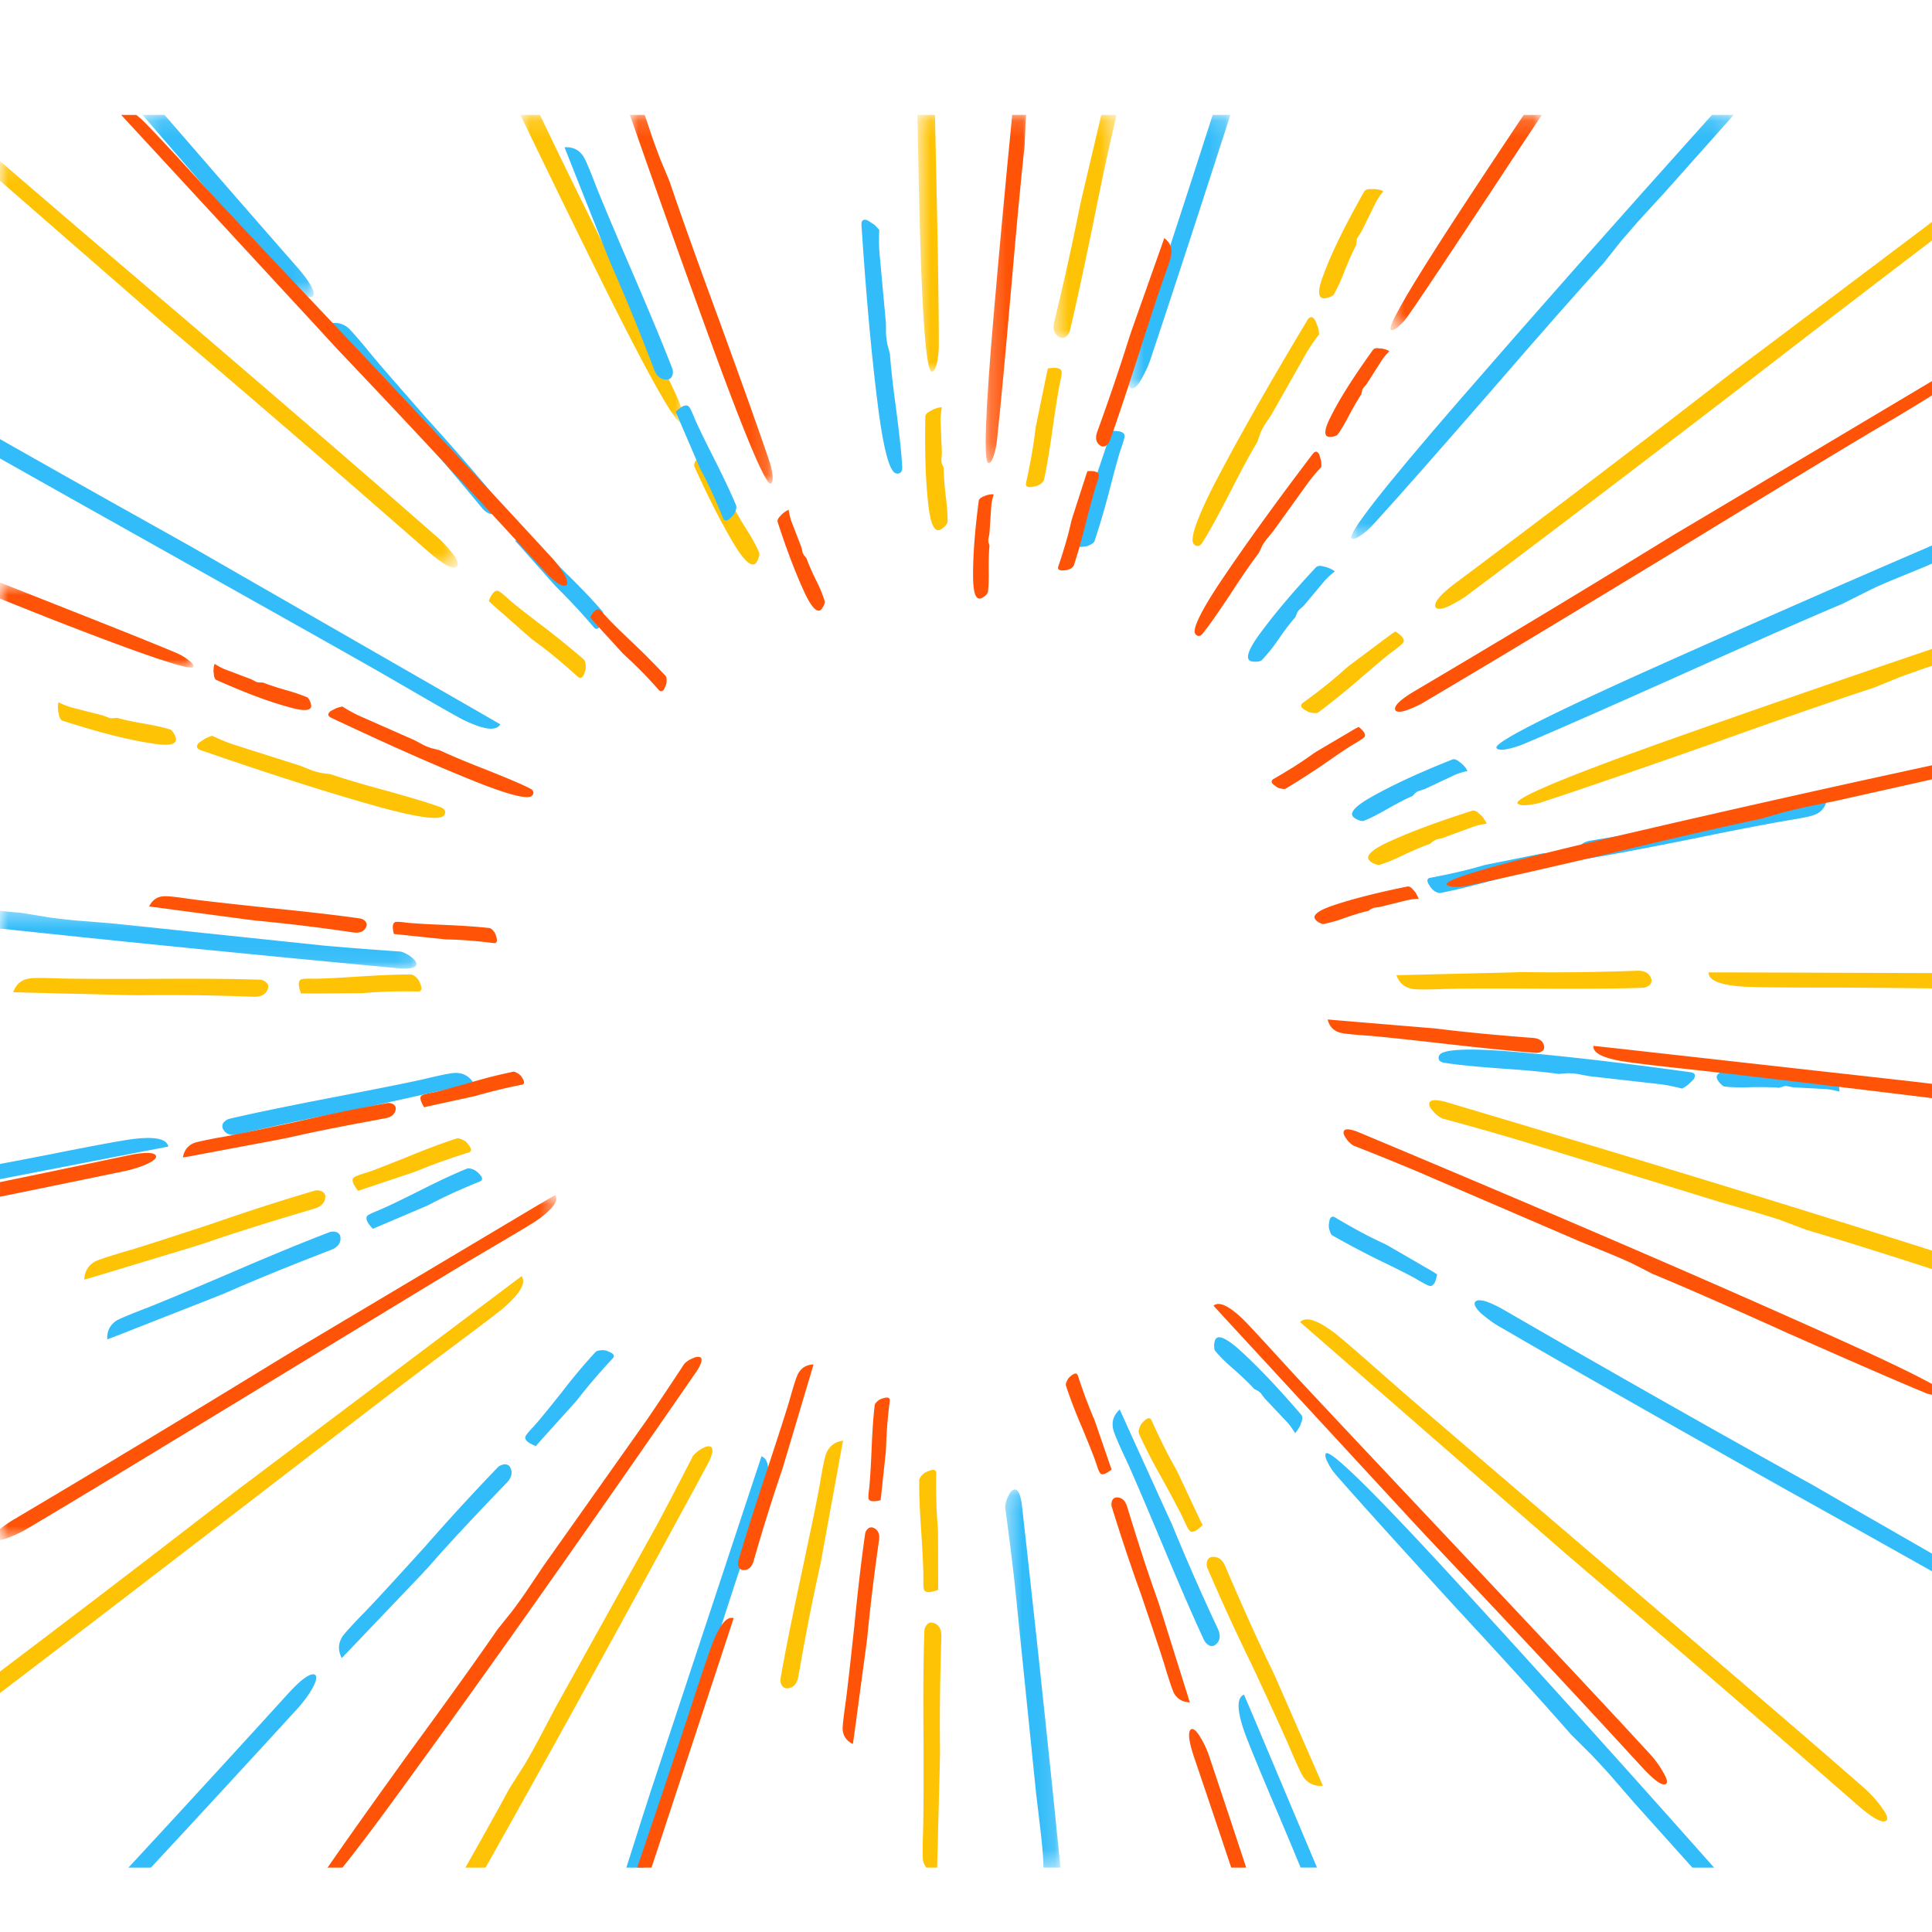 <svg width="120" height="120" viewBox="0 0 120 120" xmlns="http://www.w3.org/2000/svg" xmlns:xlink="http://www.w3.org/1999/xlink"><defs><path id="a" d="M0 2.155h28.435v25.253H0z"/><path id="c" d="M2.698 2.137h2.857v15.944H2.698z"/><path id="e" d="M.892 2.137h10.114v19.136H.892z"/><path id="g" d="M2.582 2.137H6.49V15.99H2.582z"/><path id="i" d="M2.432 2.128h3.437v23.487H2.432z"/><path id="k" d="M1.5 2.137h6.351V19.13h-6.35z"/><path id="m" d="M1.067 2.137h23.76v26.33H1.067z"/><path id="o" d="M0 .342h25.866V3.93H0z"/><path id="q" d="M.283 2.137h10.63v11.32H.282z"/><path id="s" d="M0 2.721h12.018v5.28H0z"/><path id="u" d="M1.223 2.137H4.08v21.625H1.223z"/><path id="w" d="M1.981 2.137h8.868v22.905H1.98z"/><path id="y" d="M.652 2.137h9.404v13.366H.652z"/><path id="A" d="M0 .91h34.55v21.43H0z"/></defs><g fill="none" fill-rule="evenodd"><path d="M20.537 48.088c.723.247 1.858.594 3.409 1.01 1.549.433 2.669.76 3.437 1.047.112.043.214.109.246.211.043.102.02.205-.074.31-.255.285-1.572.12-3.918-.52-3.182-.883-6.917-2.078-11.194-3.561-.24-.103-.271-.225-.108-.433.108-.082.231-.162.425-.287.163-.083.303-.123.423-.165.434.205.9.412 1.417.575l4.089 1.3.708.285c.189.063.363.105.54.148m-12.674-3.42c.38.103.926.228 1.632.348.734.125 1.271.247 1.662.37.075.02.123.082.186.165.074.108.152.25.177.372.095.39-.403.516-1.488.33-1.512-.224-3.343-.702-5.532-1.403-.134-.04-.22-.202-.248-.452-.055-.1-.037-.245-.06-.393.005-.165.028-.245.043-.307.237.122.491.225.751.307l2.006.515.385.148c.089.02.172.04.238.02m112.984 33.068c-8.532-2.712-18.526-5.76-30.017-9.179-.732-.227-1.137-.205-1.2 0-.029.126 0 .268.211.496.134.187.36.353.58.475 1.452.393 3.003.828 4.597 1.298l12.512 3.85 2.285.66c.569.172 1.095.331 1.589.493l1.634.618c1.837.538 4.466 1.355 7.809 2.44v-1.15zM7.983 61.806l-6.634-.163-.529-.014c.174-.492.506-.78 1-.85.249-.044.817-.044 1.74-.012.9.031 2.851.04 5.843.031 3.006-.02 5.24 0 6.706.051.177 0 .314.069.437.18.114.108.145.247.083.41-.118.324-.415.483-.858.472a140.996 140.996 0 0 0-7.142-.097m13.581-.125l-3.249.017h-.265c-.186-.487-.186-.774 0-.871.094-.046.371-.057.828-.046.443 0 1.375-.042 2.792-.136 1.417-.091 2.485-.131 3.214-.123.083 0 .197.06.311.163a.973.973 0 0 1 .258.401c.142.33.085.495-.143.487-1.263-.023-2.423.008-3.435.108m97.478-1.249l-12.243-.042h-1.637c0 .49.697.78 2.114.88.706.045 2.426.062 5.243.062 1.4 0 3.571.017 6.523.049v-.948zm-25.452-.063c2.203.04 4.597.005 7.143-.083.44-.011.743.131.857.473a.354.354 0 0 1-.083.41.736.736 0 0 1-.437.176c-1.469.051-3.7.071-6.706.051-2.991-.011-4.948-.011-5.843.034-.923.029-1.488.029-1.74-.014-.494-.082-.823-.356-1.003-.854l.529-.011 6.634-.16" fill="#FFC306"/><g transform="translate(0 7.846)"><mask id="b" fill="#fff"><use xlink:href="#a"/></mask><path d="M28.136 26.564c-.311-.39-.643-.78-1.071-1.13-3.374-2.969-8.526-7.417-15.432-13.332C6.325 7.594 2.468 4.292 0 2.155V3.38l8.523 7.426L10 12.103c5.1 4.307 10.609 9.065 16.514 14.234 1.015.91 1.655 1.238 1.88.993.1-.125.023-.39-.257-.765" fill="#FFC306" mask="url(#b)"/></g><path d="M32.995 39.666l-2.44-2.146-.197-.185c.175-.473.375-.678.56-.638.103.02.32.205.672.513.308.287 1.051.868 2.188 1.733a54.16 54.16 0 0 1 2.486 2.02c.066.063.1.186.111.328.02.165 0 .33-.062.472-.092.35-.258.41-.432.268-.923-.842-1.82-1.588-2.648-2.183m64.059 56.689L81.981 83.19l-1.229-1.07c.349-.37 1.066-.148 2.2.717.552.436 1.843 1.568 3.949 3.424 2.1 1.827 6.617 5.68 13.506 11.572 6.917 5.915 12.097 10.34 15.477 13.309.397.37.725.74 1.017 1.156.274.367.38.637.286.76-.218.247-.86-.103-1.892-1.01A1578.469 1578.469 0 0 0 98.781 97.81" fill="#FFC306"/><g transform="translate(54.286 5)"><mask id="d" fill="#fff"><use xlink:href="#c"/></mask><path d="M3.79 2.137H2.697c.031 1.741.065 3.45.103 5.08.162 7.28.434 10.895.794 10.864.123 0 .24-.185.311-.527.08-.341.12-.74.12-1.138 0-2.454-.06-6.037-.163-10.818a793.586 793.586 0 0 1-.074-3.461" fill="#FFC306" mask="url(#d)"/></g><path d="M58.607 29.036c0 .401.042.948.122 1.668.092.723.135 1.266.126 1.679 0 .071-.043.15-.117.247a1.238 1.238 0 0 1-.303.257c-.36.193-.606-.234-.751-1.338-.186-1.497-.257-3.381-.209-5.664 0-.14.114-.259.343-.37.117-.074.24-.125.383-.17a.981.981 0 0 1 .303-.046 4.296 4.296 0 0 0-.086.81l.086 2.059-.035.404c0 .094.015.182.04.245M57.53 116h.678l.169-6.584.011-.632c-.031-2.197 0-4.588.083-7.115.017-.444-.137-.746-.466-.857a.372.372 0 0 0-.414.077c-.103.128-.177.256-.177.435-.052 1.46-.083 3.686-.052 6.686.009 2.974 0 4.924-.031 5.82-.029.917-.029 1.48 0 1.73.028.172.117.305.2.44m.732-20.752l.009 3.236v.265c-.491.185-.783.185-.877 0-.043-.094-.049-.37-.043-.823 0-.444-.04-1.372-.131-2.78-.103-1.415-.135-2.482-.123-3.205 0-.083.06-.194.163-.31a.96.96 0 0 1 .402-.257c.335-.145.486-.085.486.145a32.92 32.92 0 0 0 .103 3.421" fill="#FFC306"/><g transform="translate(31.429 5)"><mask id="f" fill="#fff"><use xlink:href="#e"/></mask><path d="M10.586 19.58c-1.025-2.217-2.611-5.461-4.711-9.742a475.185 475.185 0 0 1-3.766-7.702H.892a1150.45 1150.45 0 0 0 4.683 9.598c3.234 6.551 5.014 9.71 5.337 9.531.089-.054.129-.276.057-.589a4.516 4.516 0 0 0-.383-1.096" fill="#FFC306" mask="url(#f)"/></g><path d="M45.497 31.365c.18.367.443.845.831 1.457.4.615.649 1.093.815 1.48.04.066.028.148 0 .268a1.43 1.43 0 0 1-.155.356c-.24.335-.648.048-1.254-.894-.791-1.292-1.663-2.96-2.6-5.046-.049-.131.006-.293.171-.487a1.18 1.18 0 0 1 .28-.305c.112-.11.198-.145.243-.185.077.274.16.533.28.792l.94 1.818.135.385c.051.068.082.15.145.199m33.973 73.153l2.657 6.074.206.49c-.526.036-.923-.143-1.223-.564-.123-.197-.368-.723-.731-1.554-.343-.834-1.157-2.604-2.412-5.3a136.244 136.244 0 0 1-2.794-6.082c-.071-.148-.06-.31-.029-.455.06-.165.175-.257.338-.262.351-.032.628.18.794.592.994 2.317 1.968 4.51 2.931 6.486m-5.844-12.23l1.38 2.935.123.239c-.38.378-.64.5-.795.364-.08-.068-.203-.307-.4-.74-.171-.381-.611-1.207-1.288-2.445-.703-1.24-1.177-2.191-1.472-2.86-.034-.066-.023-.188.032-.353a.848.848 0 0 1 .243-.39c.254-.268.422-.27.508-.08.517 1.142 1.029 2.178 1.532 3.051m5.039-63.823c-.397.657-.971 1.702-1.686 3.12-.748 1.434-1.291 2.453-1.734 3.141-.069.106-.151.185-.251.197-.115.017-.206-.023-.292-.134-.228-.31.197-1.557 1.3-3.72 1.526-2.926 3.46-6.321 5.786-10.195.143-.205.274-.216.443-.008.06.11.111.256.194.472.057.176.063.316.08.441-.297.382-.586.794-.854 1.267l-2.106 3.717-.426.64c-.103.168-.18.33-.26.493m5.95-11.668c-.189.353-.417.868-.689 1.526-.265.691-.494 1.181-.7 1.545-.031.069-.102.1-.197.143a1.184 1.184 0 0 1-.405.105c-.403.011-.426-.495-.02-1.528.528-1.42 1.377-3.111 2.502-5.106.072-.123.249-.166.498-.143.117-.034.248.009.4.02.16.043.228.068.294.103-.166.205-.323.43-.454.668l-.915 1.853-.225.345c-.04.08-.072.162-.063.225M30.158 116c4.069-7.222 8.643-15.535 13.746-24.964.368-.67.431-1.07.245-1.176-.111-.048-.268-.048-.528.105-.206.097-.42.28-.586.476a294.462 294.462 0 0 1-2.2 4.22l-6.34 11.41-1.106 2.101a39.15 39.15 0 0 1-.82 1.452l-.931 1.463c-.671 1.25-1.6 2.917-2.731 4.912h1.251z" fill="#FFC306"/><g transform="translate(62.857 5)"><mask id="h" fill="#fff"><use xlink:href="#g"/></mask><path d="M5.546 2.137L4.3 7.422l-.131.618a167.77 167.77 0 0 1-1.546 6.95c-.103.432-.012.754.288.928.135.094.28.094.415.011a.642.642 0 0 0 .268-.393c.346-1.42.817-3.594 1.42-6.526.586-2.917 1.003-4.82 1.209-5.695.12-.512.206-.882.266-1.178h-.943z" fill="#FFC306" mask="url(#h)"/></g><path d="M64.374 26.316l.651-3.173.063-.257c.506-.085.797-.022.846.174.031.105-.017.384-.12.817-.083.441-.24 1.346-.435 2.746-.197 1.4-.377 2.462-.531 3.165-.017.08-.1.185-.229.28a1.14 1.14 0 0 1-.44.161c-.351.072-.505-.02-.448-.236.268-1.226.474-2.36.583-3.37m-13.35 70.509c-.485 2.14-.94 4.492-1.374 6.982-.074.433-.28.703-.631.746a.378.378 0 0 1-.392-.163.703.703 0 0 1-.083-.46c.249-1.44.68-3.618 1.312-6.561.62-2.915 1.017-4.819 1.16-5.701.151-.896.268-1.457.36-1.69.188-.462.525-.732 1.048-.803l-.097.515-1.188 6.506m68.92-82.717l-10.534 7.933-1.569 1.175A1229.233 1229.233 0 0 1 90.545 36.11c-1.098.805-1.552 1.36-1.36 1.628.105.125.388.105.811-.091.443-.228.9-.476 1.323-.817 3.608-2.687 9.026-6.808 16.24-12.338a1788.45 1788.45 0 0 1 12.44-9.555v-1.15zM83.844 41.311l2.588-1.935.235-.154c.422.265.585.49.502.669-.042.088-.254.265-.64.552-.34.24-1.062.848-2.14 1.785a53.79 53.79 0 0 1-2.491 2.01c-.074.062-.203.062-.351.039a.839.839 0 0 1-.446-.154c-.326-.165-.349-.341-.174-.472a30.263 30.263 0 0 0 2.68-2.146M32.394 79.266l-1.303.979L14.86 92.458l-1.551 1.19A1468.96 1468.96 0 0 1 0 103.82v1.334c3.351-2.544 7.663-5.854 12.957-9.918 7.186-5.52 11.886-9.145 14.126-10.821 2.248-1.68 3.628-2.71 4.166-3.154 1.074-.936 1.445-1.582 1.145-1.995m87.605-38.958c-5.72 1.938-10.929 3.74-15.626 5.4-6.903 2.441-10.251 3.836-10.123 4.183.057.091.275.15.592.114a4.17 4.17 0 0 0 1.128-.248c2.337-.763 5.749-1.944 10.269-3.529 4.52-1.62 7.888-2.775 10.131-3.507l1.615-.657c.474-.174 1-.361 1.568-.56l.446-.143v-1.053zM88.805 52.423c-.38.123-.889.34-1.54.64-.66.331-1.166.527-1.569.65-.077.02-.163.008-.274-.043a.877.877 0 0 1-.34-.196c-.3-.268.034-.638 1.037-1.122 1.386-.649 3.151-1.306 5.331-1.998.14-.031.289.043.469.228a.91.91 0 0 1 .268.31c.106.12.123.217.16.265-.282.04-.551.094-.822.188l-1.929.708-.389.092c-.068.042-.162.074-.214.125M12.11 77.41l-6.357 1.923-.52.145c.031-.523.248-.896.702-1.14.218-.106.758-.277 1.635-.547.88-.237 2.731-.843 5.56-1.77 2.857-.994 4.974-1.64 6.394-2.061a.682.682 0 0 1 .454.031c.152.071.235.194.226.359-.011.353-.257.597-.68.72-2.429.723-4.726 1.423-6.806 2.146m12.862-4.371l-3.082 1.034-.255.09c-.331-.42-.422-.702-.268-.833.083-.063.331-.168.786-.3.402-.127 1.28-.474 2.591-.998 1.317-.544 2.317-.905 3.02-1.127.074-.026.186 0 .34.077.149.05.271.15.366.287.237.282.225.444.02.51-1.2.375-2.283.765-3.217 1.155" fill="#FFC306"/><path d="M55.27 21.954c.058.757.175 1.935.398 3.52.203 1.591.337 2.744.371 3.56.003.12-.017.24-.097.308-.08.08-.183.097-.317.052-.36-.123-.723-1.392-1.046-3.794-.428-3.268-.78-7.158-1.074-11.658.003-.26.103-.339.357-.268.12.069.24.151.432.276.14.12.228.234.317.328-.02.478-.029.984.023 1.522l.391 4.255.009.763c.02.2.048.373.077.552" fill="#32BCF9"/><g transform="translate(60 90.385)"><mask id="j" fill="#fff"><use xlink:href="#i"/></mask><path d="M4.346 20.931l.28 2.354c.066.586.12 1.136.16 1.65l.029.681h1.054A1901.86 1901.86 0 0 0 3.486 3.228c-.077-.76-.251-1.121-.469-1.099-.125.02-.245.106-.374.382-.123.196-.186.47-.211.717.203 1.491.405 3.08.591 4.725L4.346 20.93z" fill="#32BCF9" mask="url(#j)"/></g><path d="M37.694 15.787l-2.437-6.15-.194-.49c.525-.03.922.163 1.18.587.134.207.357.734.685 1.59.326.837 1.075 2.633 2.255 5.371 1.188 2.753 2.04 4.808 2.565 6.174.069.16.057.316.006.47a.359.359 0 0 1-.349.236c-.345.02-.608-.194-.771-.604a136.952 136.952 0 0 0-2.697-6.589m5.414 12.411l-1.28-2.975-.106-.241c.375-.362.643-.473.803-.34.083.066.2.317.369.738.171.407.574 1.247 1.214 2.507.637 1.267 1.092 2.232 1.366 2.9.034.078.023.208-.029.35a.957.957 0 0 1-.271.396c-.249.26-.423.27-.506.057-.471-1.167-.951-2.217-1.44-3.108m35.791 83.293c.375.873.889 2.1 1.523 3.628H81.8l-3.894-9.244-.64-1.5c-.451.19-.446.945.014 2.282.238.664.886 2.255 1.983 4.833M72.772 94.63a140.652 140.652 0 0 0 2.863 6.521c.183.402.172.735-.1.97a.363.363 0 0 1-.414.086.74.74 0 0 1-.334-.333c-.62-1.326-1.506-3.364-2.663-6.13-1.155-2.747-1.917-4.543-2.309-5.348-.386-.834-.603-1.355-.666-1.6-.117-.487.012-.894.4-1.252l.215.484 2.737 6.02" fill="#32BCF9"/><g transform="translate(68.571 5)"><mask id="l" fill="#fff"><use xlink:href="#k"/></mask><path d="M6.751 2.137A1473.428 1473.428 0 0 1 1.885 17.01c-.445 1.286-.5 2-.185 2.111.157.046.368-.13.605-.535.243-.438.472-.89.632-1.42C4.11 13.661 5.754 8.63 7.85 2.137h-1.1z" fill="#32BCF9" mask="url(#l)"/></g><path d="M67.915 30.096l1.031-3.076.097-.25c.503-.027.772.076.806.264.023.1-.066.373-.212.814-.145.395-.391 1.303-.748 2.687a51.864 51.864 0 0 1-.9 3.062c-.026.088-.129.168-.257.23a.909.909 0 0 1-.463.129c-.363.054-.48-.072-.414-.29.417-1.173.757-2.289.985-3.282M39.992 116l.443-1.384c2.762-8.618 4.557-14.265 5.431-16.903.894-2.653 1.44-4.284 1.626-4.956.357-1.377.283-2.123-.195-2.302L46.786 92l-6.366 19.252-.6 1.864c-.297.942-.608 1.921-.917 2.883h1.089zm80.007-82.118a1306.547 1306.547 0 0 0-17.317 7.607c-6.663 2.989-9.897 4.645-9.732 4.964.052.114.269.148.609.083.346-.063.731-.18 1.103-.333 2.268-.96 5.554-2.414 9.934-4.372 4.366-1.961 7.626-3.393 9.806-4.312l1.557-.78c.451-.228.966-.455 1.503-.68l2.214-.91.323-.143v-1.124zM87.73 49.442c-.371.157-.86.407-1.491.766-.637.364-1.123.615-1.509.768-.063.026-.154.02-.274-.01a1.3 1.3 0 0 1-.354-.18c-.32-.25-.017-.646.948-1.21 1.306-.754 3.02-1.554 5.155-2.4.122-.05.282.004.471.169.114.08.209.17.309.287a.997.997 0 0 1 .16.26 4.146 4.146 0 0 0-.783.238l-1.869.88-.386.125a.692.692 0 0 0-.211.134M13.335 80.578l-6.18 2.428-.492.188c-.028-.51.166-.908.589-1.179.217-.12.74-.341 1.597-.674.843-.32 2.648-1.07 5.391-2.243 2.763-1.195 4.829-2.032 6.203-2.556a.657.657 0 0 1 .466-.008.36.36 0 0 1 .237.347c.029.344-.191.606-.609.763-2.368.91-4.594 1.81-6.608 2.698m12.461-5.395l-2.986 1.272-.246.102c-.365-.378-.477-.646-.343-.805.066-.074.323-.188.74-.359.415-.17 1.258-.572 2.523-1.206 1.266-.644 2.24-1.088 2.915-1.36.077-.035.202-.02.351.028.14.048.286.148.394.267.263.253.263.416.052.504-1.166.472-2.22.95-3.12 1.429" fill="#32BCF9"/><g transform="translate(82.857 5)"><mask id="n" fill="#fff"><use xlink:href="#m"/></mask><path d="M23.475 2.137C17.558 8.725 12.31 14.654 7.821 19.828c-4.797 5.525-7.023 8.388-6.728 8.616.082.06.302.008.562-.183.312-.204.595-.472.866-.777 1.649-1.804 4.029-4.522 7.166-8.12 3.131-3.628 5.486-6.29 7.068-8.034l1.08-1.36c.335-.385.692-.81 1.092-1.259l1.608-1.753 4.292-4.821h-1.352z" fill="#32BCF9" mask="url(#n)"/></g><path d="M80.462 38.326c-.269.308-.609.734-1.02 1.332a9.988 9.988 0 0 1-1.051 1.324c-.043.062-.129.085-.249.105-.12.017-.251.014-.389-.003-.402-.091-.294-.578.338-1.5.885-1.23 2.085-2.68 3.651-4.354.103-.094.271-.106.517-.032.14.023.26.071.392.137.142.06.211.125.265.15a5.099 5.099 0 0 0-.623.567l-1.314 1.571-.306.273c-.042.074-.105.137-.125.214M9.374 116a1833.16 1833.16 0 0 0 9.123-9.897c.365-.415.671-.814.92-1.266.22-.396.28-.672.177-.792-.24-.205-.852.208-1.76 1.216a1608.947 1608.947 0 0 1-9.855 10.738h1.395zm16.801-18.2l-4.577 4.8-.372.385c-.24-.467-.228-.905.043-1.34.134-.194.523-.618 1.152-1.278.64-.638 1.957-2.078 3.957-4.281a144.18 144.18 0 0 1 4.528-4.935c.112-.123.269-.171.412-.2.177-.01.305.055.377.205.163.31.077.647-.237.957-1.755 1.821-3.406 3.569-4.852 5.222m9.022-10.131l-2.174 2.414-.172.202c-.5-.202-.714-.396-.645-.587.031-.1.202-.307.525-.651.289-.31.88-1.04 1.757-2.14a35.884 35.884 0 0 1 2.072-2.468c.048-.054.166-.094.34-.106a.821.821 0 0 1 .451.074c.349.126.417.276.275.433a36.506 36.506 0 0 0-2.223 2.596m60.965-20.268c-.766-.111-1.958-.23-3.54-.333-1.62-.122-2.772-.228-3.583-.367-.123-.017-.229-.066-.28-.151-.06-.1-.057-.2.011-.319.194-.33 1.514-.43 3.946-.259 3.297.256 7.194.706 11.68 1.33.246.05.306.167.183.4-.083.103-.195.206-.363.365-.14.117-.269.185-.377.245-.472-.123-.96-.228-1.506-.288l-4.257-.484-.757-.14c-.195-.03-.375-.036-.557-.045m13.105.905c-.4-.037-.963-.043-1.677-.037-.743.028-1.286.011-1.703-.037-.075-.003-.132-.057-.209-.128a1.185 1.185 0 0 1-.254-.33c-.166-.365.291-.581 1.403-.613 1.52-.07 3.414.052 5.697.302.143.02.251.168.328.401.072.094.089.234.135.379.023.16.028.236.023.305a4.91 4.91 0 0 0-.8-.157l-2.066-.111-.406-.077a.43.43 0 0 0-.234.034" fill="#32BCF9"/><g transform="translate(0 56.23)"><mask id="p" fill="#fff"><use xlink:href="#o"/></mask><path d="M25.563 3.228a1.881 1.881 0 0 0-.666-.353c-1.503-.106-3.1-.225-4.76-.37L7.114 1.138 4.74.945A43.836 43.836 0 0 1 3.08.757L1.363.475C.96.438.474.387 0 .342v1.101c7.348.788 15.563 1.608 24.683 2.462.762.077 1.16-.023 1.182-.23.003-.123-.06-.268-.302-.447" fill="#32BCF9" mask="url(#p)"/></g><path d="M106.422 50.807l6.551-1.124.514-.088c-.08.51-.345.856-.814 1.024-.24.1-.8.2-1.703.35-.888.151-2.814.51-5.737 1.11-2.946.592-5.14 1.008-6.588 1.247a.677.677 0 0 1-.469-.094.357.357 0 0 1-.149-.384c.043-.345.303-.555.743-.632 2.512-.404 4.869-.845 7.026-1.292m-13.303 2.748l3.186-.64.263-.044c.277.433.331.723.171.846-.088.07-.36.134-.803.205-.44.096-1.337.307-2.711.674-1.366.367-2.423.615-3.132.752-.082.011-.208-.023-.345-.103a1.07 1.07 0 0 1-.323-.344c-.203-.293-.177-.47.046-.498 1.237-.234 2.365-.487 3.342-.786M8.203 70.755c-.702.094-2.4.407-5.162.957-.766.15-1.798.35-3.04.583v.945l8.831-1.713 1.623-.31c-.097-.49-.843-.641-2.252-.462m13.598-1.765c-2.168.387-4.517.888-6.991 1.463-.426.097-.757.017-.932-.287a.372.372 0 0 1-.003-.424.714.714 0 0 1 .392-.256c1.428-.336 3.611-.789 6.577-1.358 2.934-.57 4.849-.945 5.723-1.158.888-.211 1.451-.322 1.7-.33.503-.006.883.199 1.154.646l-.517.116-6.48 1.446m97.575 27.65l-5.672-3.258-1.7-.982a1257.221 1257.221 0 0 1-18.98-10.762c-1.174-.694-1.862-.893-2.037-.612-.071.143.057.393.403.71.383.315.789.637 1.269.89 3.894 2.263 9.814 5.627 17.74 10.09 3.563 1.983 6.534 3.646 8.977 5.023v-1.099zM86.224 77.376l2.797 1.622.237.157c-.08.49-.226.728-.426.72-.094-.003-.34-.131-.76-.37-.351-.22-1.194-.646-2.483-1.267a55.016 55.016 0 0 1-2.828-1.502c-.083-.043-.134-.163-.172-.308a.78.78 0 0 1-.034-.47c.029-.364.18-.452.369-.344 1.074.643 2.097 1.201 3.028 1.62M29.664 44.175L12.041 34.05l-1.703-.957A1635.033 1635.033 0 0 1 .001 27.275v1.2c2.58 1.458 5.48 3.086 8.732 4.91 7.9 4.44 13.085 7.34 15.511 8.738 2.429 1.41 3.92 2.274 4.537 2.59 1.289.624 2.032.712 2.294.276l-1.411-.814zm53.482 47.621c1.617 1.844 4.04 4.514 7.269 8.043 3.257 3.512 5.64 6.153 7.191 7.924l1.237 1.226c.346.368.723.772 1.132 1.224l1.554 1.793 3.586 3.993h1.348a1477.795 1477.795 0 0 0-16.297-18.073c-4.948-5.379-7.54-7.91-7.811-7.653-.069.085-.034.31.126.584.162.338.391.64.665.939m-5.256-5.534c-.263-.299-.66-.68-1.195-1.161-.563-.478-.943-.865-1.211-1.187-.049-.063-.069-.145-.066-.268a.885.885 0 0 1 .049-.39c.128-.375.6-.216 1.44.513 1.14 1.021 2.437 2.385 3.922 4.112.086.117.08.285-.022.518a.927.927 0 0 1-.183.368c-.072.145-.155.196-.18.256a4.416 4.416 0 0 0-.495-.686l-1.405-1.489-.24-.324c-.069-.049-.132-.123-.203-.148" fill="#32BCF9"/><g transform="translate(8.571 5)"><mask id="r" fill="#fff"><use xlink:href="#q"/></mask><path d="M1.65 2.137H.282a2510.5 2510.5 0 0 0 8.63 9.963c.383.407.746.757 1.163 1.05.371.262.637.365.766.273.234-.213-.106-.86-1-1.878a1851.58 1851.58 0 0 1-8.192-9.41" fill="#32BCF9" mask="url(#r)"/></g><path d="M24.877 25.659l-4.257-5.083-.334-.422c.494-.17.926-.12 1.329.202.18.157.551.587 1.142 1.287.56.714 1.846 2.174 3.806 4.409a140.67 140.67 0 0 1 4.397 5.063.655.655 0 0 1 .149.427c-.009.168-.089.293-.243.347-.329.128-.654-.003-.931-.341-1.618-1.947-3.158-3.78-4.638-5.408m9.054 10.095l-2.154-2.425-.186-.2c.26-.464.483-.66.666-.572.092.054.286.24.583.607.274.318.94.99 1.931 1.989 1.02.996 1.743 1.773 2.22 2.331.055.057.075.168.066.342a.71.71 0 0 1-.126.444c-.165.327-.322.384-.46.219a38.932 38.932 0 0 0-2.325-2.5" fill="#32BCF9"/><g transform="translate(0 33.462)"><mask id="t" fill="#fff"><use xlink:href="#s"/></mask><path d="M11.691 7.523a3.52 3.52 0 0 0-.86-.481c-1.943-.817-4.797-1.938-8.634-3.455L0 2.72v1.002c1.043.416 2.137.854 3.125 1.244 5.823 2.274 8.786 3.273 8.886 2.986.037-.106-.086-.262-.32-.43" fill="#FF5408" mask="url(#t)"/></g><path d="M27.298 46.596c.594.276 1.526.678 2.806 1.176 1.28.51 2.203.89 2.825 1.206.095.049.178.111.192.203.026.088 0 .176-.092.256-.24.216-1.345-.043-3.285-.806-2.626-1.041-5.692-2.405-9.192-4.058-.191-.111-.211-.22-.051-.382.1-.06.211-.116.386-.205.148-.054.271-.077.377-.102.351.219.728.435 1.154.623l3.354 1.48.575.31c.16.072.302.123.448.174m-10.462-4.077c.311.12.762.279 1.351.447.614.173 1.06.327 1.386.467.06.025.094.082.14.156.051.1.103.228.117.336.043.339-.392.401-1.3.142-1.266-.33-2.777-.905-4.574-1.702-.112-.048-.169-.193-.169-.407-.04-.09-.011-.213-.017-.341.02-.14.046-.208.066-.26.191.126.4.24.611.33l1.657.627.314.16a.42.42 0 0 0 .2.04m103.884 43.573c-1.26-.7-3.694-1.853-7.323-3.467-7.717-3.458-17.114-7.488-28.186-12.127-.605-.262-.948-.285-1.02-.114-.04.102-.025.23.132.44.097.172.274.334.448.456 1.203.467 2.48.985 3.792 1.532L98.13 77.11l1.883.771c.469.194.9.385 1.309.567l1.331.68c1.866.766 4.657 1.99 8.383 3.674 3.766 1.665 6.577 2.895 8.534 3.706.137.068.283.086.429.128v-.674zM15.342 57.111l-5.629-.751-.448-.06c.194-.401.503-.618.928-.632.218-.014.7.037 1.48.15.763.11 2.426.297 4.972.567 2.56.256 4.457.481 5.703.66a.548.548 0 0 1 .354.191c.086.106.1.23.031.359-.128.267-.397.373-.774.322a116.482 116.482 0 0 0-6.068-.738m11.567 1.144l-2.765-.288-.226-.023c-.112-.43-.086-.674.08-.74.086-.03.323-.017.708.037.38.04 1.178.092 2.389.14 1.214.054 2.129.12 2.746.193.071.009.165.069.248.166a.847.847 0 0 1 .186.367c.091.296.026.43-.166.401-1.074-.134-2.063-.216-2.934-.225m92.275 8.969a52.662 52.662 0 0 0-.663-.083l-1.669-.19-17.302-1.936-1.392-.15c-.048.415.517.725 1.717.942.595.102 2.06.281 4.455.537 2.36.257 7.302.846 14.854 1.768v-.888zm-30.871-3.444c1.869.236 3.912.427 6.083.59.38.03.623.179.686.477.04.137 0 .26-.106.342a.624.624 0 0 1-.388.111c-1.252-.094-3.155-.279-5.712-.572-2.543-.29-4.206-.467-4.977-.515-.783-.057-1.266-.111-1.477-.168-.412-.117-.666-.382-.772-.82l.452.04 5.66.472M34.231 34.597c-2.597-2.834-6.565-7.095-11.891-12.765-5.343-5.632-8.791-9.318-10.417-11.091-1.62-1.776-2.632-2.838-3.074-3.279-.14-.13-.26-.222-.386-.324h-.937l.497.538L19.81 20.444l1.138 1.238c3.937 4.135 8.182 8.692 12.725 13.633.78.868 1.295 1.206 1.509 1.019.097-.1.057-.33-.146-.675-.231-.361-.474-.723-.806-1.062m4.45 5.982l-1.877-2.052-.148-.174c.191-.384.38-.543.534-.492.086.028.254.205.526.5.234.271.814.835 1.703 1.674.877.84 1.5 1.495 1.925 1.947.052.063.066.168.063.29a.778.778 0 0 1-.097.399c-.111.287-.254.324-.391.185a25.55 25.55 0 0 0-2.055-2.1m49.238 54.139L76.316 82.127l-.943-1.027c.328-.28.92-.023 1.806.814.425.42 1.42 1.505 3.037 3.278 1.62 1.75 5.103 5.448 10.42 11.092 5.334 5.67 9.328 9.916 11.928 12.753.303.35.549.692.76 1.076.2.339.263.575.175.672-.215.188-.723-.168-1.52-1.033-4.54-4.944-8.8-9.484-12.726-13.633" fill="#FF5408"/><g transform="translate(60 5)"><mask id="v" fill="#fff"><use xlink:href="#u"/></mask><path d="M2.87 2.137c-.437 4.445-.817 8.56-1.14 12.31-.537 6.207-.646 9.309-.334 9.315.105.011.223-.137.314-.419.1-.281.171-.617.209-.959.228-2.086.508-5.14.865-9.219.352-4.07.635-7.095.855-9.099L3.7 2.581c.006-.137.026-.3.038-.444H2.87z" fill="#FF5408" mask="url(#v)"/></g><path d="M61.46 33.894c-.036.342-.053.811-.05 1.432.01.623-.003 1.09-.05 1.44-.008.06-.048.125-.122.2a1.126 1.126 0 0 1-.28.19c-.326.13-.494-.256-.517-1.207-.02-1.29.097-2.9.351-4.838.015-.12.123-.211.323-.285.106-.054.217-.083.346-.108a.772.772 0 0 1 .26-.012c-.072.22-.126.456-.149.684l-.117 1.758-.068.34a.63.63 0 0 0 .011.213m-7.602 68.568l-.757 5.61-.066.444c-.394-.188-.611-.501-.637-.928 0-.211.055-.695.16-1.469.112-.76.297-2.416.569-4.947.251-2.558.486-4.448.666-5.686a.547.547 0 0 1 .188-.353.315.315 0 0 1 .36-.031c.272.125.374.395.317.774a128.92 128.92 0 0 0-.731 6.048M55.017 90.2l-.294 2.752-.026.228c-.434.111-.683.083-.746-.08-.028-.085-.006-.321.04-.705.04-.376.094-1.173.146-2.377.046-1.212.117-2.126.194-2.738.009-.071.072-.16.169-.248a.826.826 0 0 1 .365-.185c.298-.094.423-.025.4.171a29.015 29.015 0 0 0-.231 2.917" fill="#FF5408"/><g transform="translate(37.143 5)"><mask id="x" fill="#fff"><use xlink:href="#w"/></mask><path d="M7.51 14.852c-1.417-3.845-2.431-6.705-3.077-8.615L3.86 4.868c-.151-.407-.32-.854-.491-1.34l-.466-1.392H1.98a1097.977 1097.977 0 0 0 5.1 14.299c2.145 5.874 3.365 8.723 3.657 8.604.08-.04.137-.225.103-.498a4.104 4.104 0 0 0-.223-.968c-.666-1.98-1.715-4.887-3.106-8.72" fill="#FF5408" mask="url(#x)"/></g><path d="M50.09 34.67c.12.327.297.76.57 1.317.287.558.452.988.558 1.335.026.057.009.128-.026.225a1.351 1.351 0 0 1-.163.29c-.234.262-.557-.022-.985-.876-.552-1.173-1.14-2.673-1.743-4.537-.029-.117.031-.245.188-.398a1.19 1.19 0 0 1 .269-.234c.103-.082.183-.102.223-.134.04.24.088.467.166.7l.631 1.637.077.336c.04.065.057.137.109.185M76.472 116h.931c-.917-2.787-1.688-5.098-2.302-6.931a5.833 5.833 0 0 0-.572-1.21c-.2-.333-.383-.492-.517-.464-.254.091-.2.717.177 1.816A1375.28 1375.28 0 0 1 76.472 116M72.07 99.89l1.696 5.407.132.441c-.452-.017-.775-.208-.992-.592-.083-.182-.245-.649-.474-1.389-.214-.743-.746-2.325-1.563-4.733a122.735 122.735 0 0 1-1.814-5.43.633.633 0 0 1 .023-.393c.065-.134.168-.2.311-.194.3.009.514.211.62.578.632 2.066 1.257 4.025 1.892 5.786m-3.838-10.939l.902 2.625.083.213c-.36.288-.594.37-.711.236-.063-.065-.146-.279-.269-.663-.111-.341-.414-1.087-.871-2.203a29.568 29.568 0 0 1-.986-2.567c-.026-.06-.003-.165.06-.299a.719.719 0 0 1 .243-.31c.24-.205.383-.188.437-.023a31.398 31.398 0 0 0 1.023 2.741" fill="#FF5408"/><g transform="translate(85.714 5)"><mask id="z" fill="#fff"><use xlink:href="#y"/></mask><path d="M8.927 2.137a808.712 808.712 0 0 0-3.511 5.29C1.99 12.64.413 15.327.682 15.483c.091.066.271-.028.477-.216a3.5 3.5 0 0 0 .654-.749c1.194-1.724 2.88-4.289 5.152-7.716a509.793 509.793 0 0 1 3.091-4.664H8.927z" fill="#FF5408" mask="url(#z)"/></g><path d="M78.19 34.34c-.4.527-.988 1.36-1.725 2.5-.766 1.152-1.326 1.969-1.768 2.515-.063.083-.143.143-.229.143-.1.005-.171-.04-.234-.14-.166-.284.308-1.306 1.451-3.045 1.569-2.348 3.526-5.06 5.869-8.143.143-.16.254-.157.377.034.037.1.071.228.123.421.025.154.02.276.02.382a9.83 9.83 0 0 0-.843.999l-2.137 2.971-.417.507c-.106.13-.186.262-.269.393m6.144-9.38c-.191.282-.434.7-.725 1.235-.289.564-.526.96-.738 1.253-.034.05-.1.074-.182.102a1.02 1.02 0 0 1-.352.048c-.346-.025-.317-.458.123-1.3.58-1.159 1.46-2.52 2.606-4.113.068-.097.223-.117.434-.077.1-.017.209.031.34.054.129.051.186.08.234.114a4.3 4.3 0 0 0-.445.53l-.949 1.49-.223.271c-.046.066-.077.134-.074.188M21.27 116c.977-1.208 2.394-3.097 4.268-5.693 4.966-6.82 10.843-15.159 17.649-25.015.38-.538.468-.874.323-.98-.092-.047-.226-.062-.46.044a1.558 1.558 0 0 0-.543.347 247.993 247.993 0 0 1-2.263 3.39l-6.457 9.124-1.137 1.688c-.286.413-.56.797-.832 1.156l-.928 1.16c-1.14 1.66-2.906 4.128-5.326 7.435-2.309 3.205-4.026 5.616-5.217 7.343h.923zm49.008-95.451l1.891-5.342.146-.422c.351.268.503.612.428 1.03-.022.22-.182.68-.445 1.412-.257.726-.786 2.309-1.557 4.736-.786 2.44-1.389 4.247-1.815 5.425a.553.553 0 0 1-.265.308.3.3 0 0 1-.349-.046c-.243-.176-.289-.458-.166-.817.743-2.04 1.397-3.979 1.963-5.772m-3.492 11.053l.852-2.641.074-.21c.443-.03.68.05.708.224.018.091-.051.325-.182.68-.109.37-.323 1.127-.623 2.3-.295 1.173-.549 2.06-.746 2.644-.023.066-.1.148-.217.216a.986.986 0 0 1-.397.1c-.303.026-.423-.065-.352-.245.343-1.016.623-1.964.806-2.812M40.468 116l4.663-14.155.437-1.337c-.406-.134-.832.361-1.283 1.482-.223.564-.694 1.959-1.434 4.241a1121.17 1121.17 0 0 1-3.275 9.768h.892zm8.164-24.869a121.333 121.333 0 0 0-1.82 5.815c-.103.359-.303.57-.603.575a.323.323 0 0 1-.32-.176.573.573 0 0 1-.029-.396c.346-1.207.917-3.023 1.726-5.465.797-2.425 1.311-4.001 1.517-4.744.212-.749.363-1.215.463-1.403.203-.379.517-.572.966-.59l-.129.433-1.617 5.428m71.213-66.937l-14.586 8.687-1.446.856a1027.18 1027.18 0 0 1-15.988 9.643c-1.012.587-1.449 1.016-1.306 1.261.074.117.317.122.694-.003.4-.153.812-.321 1.203-.575 3.317-1.952 8.312-4.96 14.963-9 6.623-4.058 10.946-6.676 13.023-7.906a123.632 123.632 0 0 0 3.443-2.075v-.888zM81.79 46.667l2.389-1.409.211-.108c.334.265.451.47.363.618-.046.07-.24.199-.594.41-.309.17-.983.62-1.983 1.32a48.511 48.511 0 0 1-2.312 1.48c-.065.046-.177.032-.3 0a.676.676 0 0 1-.365-.173c-.263-.168-.266-.322-.103-.419.925-.53 1.771-1.059 2.477-1.58" fill="#FF5408"/><g transform="translate(0 73.308)"><mask id="B" fill="#fff"><use xlink:href="#A"/></mask><path d="M34.491.91l-1.2.707-14.943 8.9-1.431.87A1257.647 1257.647 0 0 1 .925 21.03c-.408.242-.7.45-.925.632v.677c.094-.017.177-.022.3-.06a8.3 8.3 0 0 0 1.205-.529c3.323-1.96 8.309-4.998 14.963-9.045C23.094 8.672 27.434 6.022 29.491 4.8c2.074-1.221 3.34-1.967 3.84-2.297 1-.7 1.377-1.218 1.16-1.591" fill="#FF5408" mask="url(#B)"/></g><path d="M119.999 47.533A1232.247 1232.247 0 0 0 98.856 52.3c-6.103 1.443-9.083 2.317-9.006 2.627.04.083.22.154.492.151.323.017.648-.028.985-.105 2.06-.436 5.072-1.124 9.063-2.058 3.995-.962 6.969-1.634 8.949-2.05l1.431-.41c.423-.107.886-.215 1.389-.332l1.994-.407 5.846-1.31v-.873zm-35.017 9.046c-.334.068-.786.208-1.369.401a8.699 8.699 0 0 1-1.4.41c-.062.009-.134-.009-.222-.063a.753.753 0 0 1-.275-.196c-.231-.256.092-.54.989-.86 1.24-.424 2.803-.822 4.72-1.21.12-.013.24.063.377.237a.827.827 0 0 1 .2.29c.077.111.083.197.117.24a3.744 3.744 0 0 0-.72.085l-1.708.424-.34.043c-.063.03-.146.045-.195.085M7.87 71.781c-2.714.575-5.323 1.119-7.869 1.642v.908c3.2-.652 5.849-1.2 7.898-1.625.465-.117.88-.242 1.274-.427.348-.168.537-.327.523-.461-.06-.262-.689-.279-1.826-.037m9.533-1.015l-5.589 1.05-.454.075c.077-.439.297-.74.705-.903.195-.07.669-.165 1.44-.316.772-.116 2.403-.466 4.898-.996 2.52-.577 4.382-.933 5.631-1.16a.575.575 0 0 1 .383.065c.123.08.183.19.16.33-.043.293-.274.484-.646.549-2.134.393-4.154.774-5.991 1.198m11.35-2.532l-2.72.595-.226.057c-.24-.393-.294-.64-.148-.737.077-.049.297-.111.697-.183.351-.07 1.134-.287 2.297-.611a32.386 32.386 0 0 1 2.674-.678c.066-.017.157.017.283.094a.64.64 0 0 1 .283.279c.174.262.151.401-.029.433a33.785 33.785 0 0 0-2.845.691" fill="#FF5408"/></g></svg>